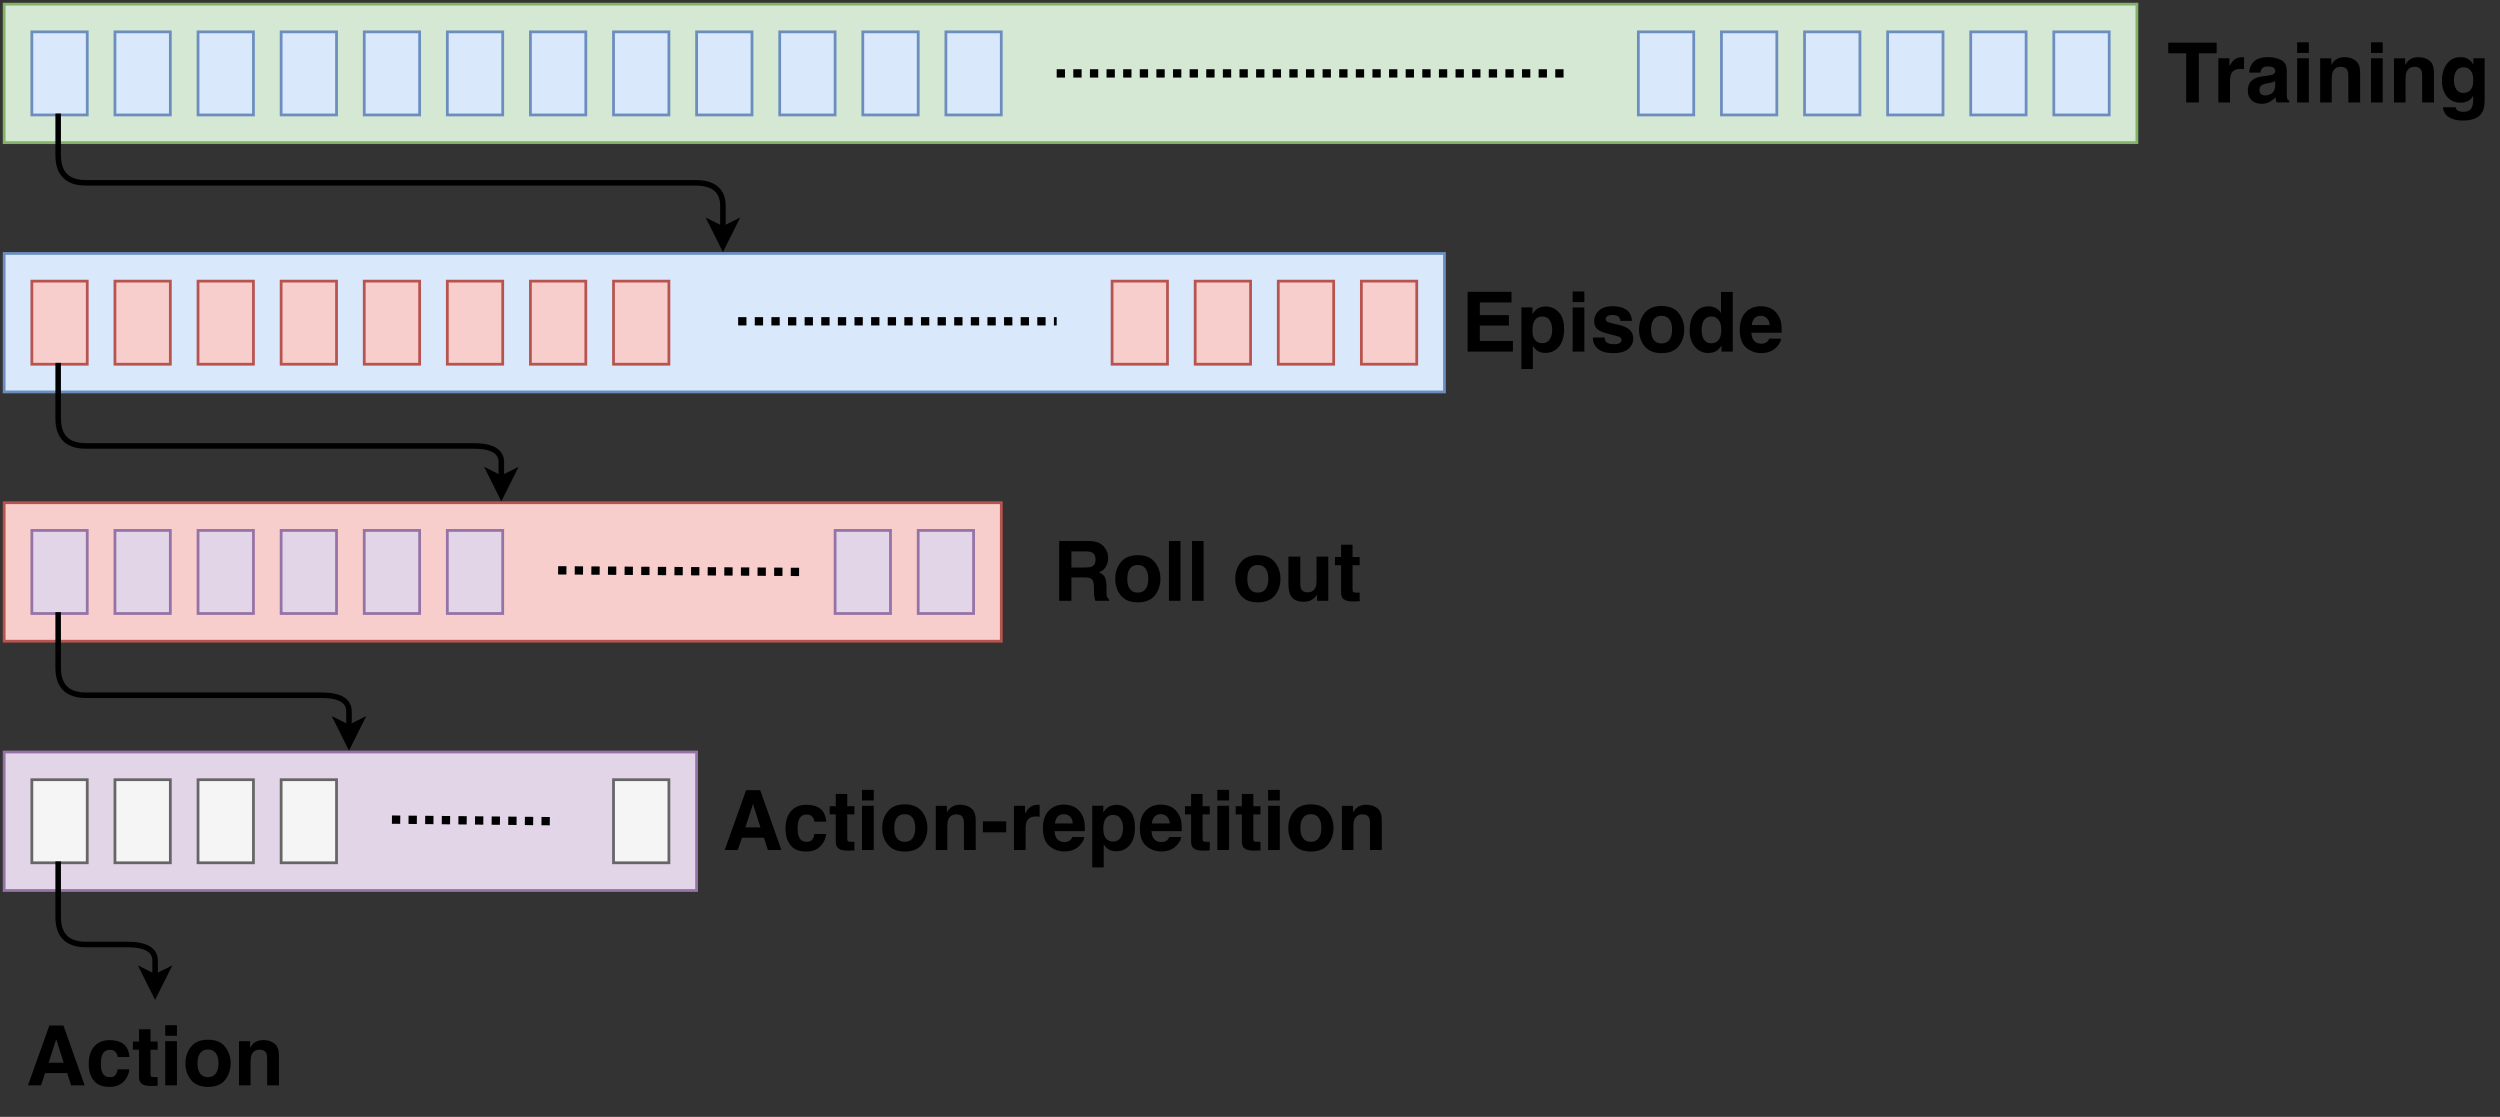 <?xml version="1.0" encoding="UTF-8" standalone="no"?>
<!DOCTYPE svg PUBLIC "-//W3C//DTD SVG 1.1//EN" "http://www.w3.org/Graphics/SVG/1.1/DTD/svg11.dtd">
<svg xmlns="http://www.w3.org/2000/svg" xmlns:xlink="http://www.w3.org/1999/xlink" version="1.1" width="648.96pt" height="289.92pt" viewBox="0 0 648.96 289.92">
<rect x="0" y="0" width="648.96" height="289.92" fill="#333333" stroke="none"/>
<g enable-background="new">
<clipPath id="cp0">
<path transform="matrix(.24,0,0,.24,0,0)" d="M 0 0 L 2704.167 0 L 2704.167 1203.848 L 0 1203.848 Z " fill-rule="evenodd"/>
</clipPath>
<g clip-path="url(#cp0)">
<path transform="matrix(.719,0,0,.719,.359,.359)" d="M 1 271 L 251 271 L 251 321 L 1 321 Z " fill="#e1d5e7"/>
<path transform="matrix(.719,0,0,.719,.359,.359)" stroke-width="1" stroke-linecap="butt" stroke-miterlimit="4" stroke-linejoin="miter" fill="none" stroke="#9673a6" d="M 1 271 L 251 271 L 251 321 L 1 321 Z "/>
<path transform="matrix(.719,0,0,.719,.359,.359)" d="M 11 281 L 31 281 L 31 311 L 11 311 Z " fill="#f5f5f5"/>
<path transform="matrix(.719,0,0,.719,.359,.359)" stroke-width="1" stroke-linecap="butt" stroke-miterlimit="4" stroke-linejoin="miter" fill="none" stroke="#666666" d="M 11 281 L 31 281 L 31 311 L 11 311 Z "/>
<path transform="matrix(.719,0,0,.719,.359,.359)" d="M 41 281 L 61 281 L 61 311 L 41 311 Z " fill="#f5f5f5"/>
<path transform="matrix(.719,0,0,.719,.359,.359)" stroke-width="1" stroke-linecap="butt" stroke-miterlimit="4" stroke-linejoin="miter" fill="none" stroke="#666666" d="M 41 281 L 61 281 L 61 311 L 41 311 Z "/>
<path transform="matrix(.719,0,0,.719,.359,.359)" d="M 71 281 L 91 281 L 91 311 L 71 311 Z " fill="#f5f5f5"/>
<path transform="matrix(.719,0,0,.719,.359,.359)" stroke-width="1" stroke-linecap="butt" stroke-miterlimit="4" stroke-linejoin="miter" fill="none" stroke="#666666" d="M 71 281 L 91 281 L 91 311 L 71 311 Z "/>
<path transform="matrix(.719,0,0,.719,.359,.359)" d="M 221 281 L 241 281 L 241 311 L 221 311 Z " fill="#f5f5f5"/>
<path transform="matrix(.719,0,0,.719,.359,.359)" stroke-width="1" stroke-linecap="butt" stroke-miterlimit="4" stroke-linejoin="miter" fill="none" stroke="#666666" d="M 221 281 L 241 281 L 241 311 L 221 311 Z "/>
<path transform="matrix(.719,0,0,.719,.359,.359)" d="M 101 281 L 121 281 L 121 311 L 101 311 Z " fill="#f5f5f5"/>
<path transform="matrix(.719,0,0,.719,.359,.359)" stroke-width="1" stroke-linecap="butt" stroke-miterlimit="4" stroke-linejoin="miter" fill="none" stroke="#666666" d="M 101 281 L 121 281 L 121 311 L 101 311 Z "/>
<path transform="matrix(.719,0,0,.719,.359,.359)" d="M 141.015 293.91 L 144.015 293.94 L 143.985 296.939 L 140.985 296.91 M 147.014 293.969 L 150.014 293.999 L 149.985 296.998 L 146.985 296.969 M 153.014 294.028 L 156.014 294.058 L 155.985 297.057 L 152.985 297.028 M 159.014 294.087 L 162.014 294.117 L 161.984 297.116 L 158.984 297.087 M 165.014 294.146 L 168.013 294.176 L 167.984 297.175 L 164.984 297.146 M 171.013 294.205 L 174.013 294.235 L 173.984 297.234 L 170.984 297.205 M 177.013 294.264 L 180.013 294.294 L 179.983 297.293 L 176.983 297.264 M 183.013 294.323 L 186.013 294.353 L 185.983 297.352 L 182.983 297.323 M 189.012 294.382 L 192.012 294.412 L 191.983 297.411 L 188.983 297.382 M 195.012 294.441 L 198.012 294.471 L 197.982 297.47 L 194.983 297.441 M 201.012 294.5 L 201.015 294.5 L 200.985 297.5 L 200.982 297.5 "/>
<path transform="matrix(.719,0,0,.719,.359,.359)" d="M 1 181 L 361 181 L 361 231 L 1 231 Z " fill="#f8cecc"/>
<path transform="matrix(.719,0,0,.719,.359,.359)" stroke-width="1" stroke-linecap="butt" stroke-miterlimit="4" stroke-linejoin="miter" fill="none" stroke="#b85450" d="M 1 181 L 361 181 L 361 231 L 1 231 Z "/>
<path transform="matrix(.719,0,0,.719,.359,.359)" d="M 11 191 L 31 191 L 31 221 L 11 221 Z " fill="#e1d5e7"/>
<path transform="matrix(.719,0,0,.719,.359,.359)" stroke-width="1" stroke-linecap="butt" stroke-miterlimit="4" stroke-linejoin="miter" fill="none" stroke="#9673a6" d="M 11 191 L 31 191 L 31 221 L 11 221 Z "/>
<path transform="matrix(.719,0,0,.719,.359,.359)" d="M 41 191 L 61 191 L 61 221 L 41 221 Z " fill="#e1d5e7"/>
<path transform="matrix(.719,0,0,.719,.359,.359)" stroke-width="1" stroke-linecap="butt" stroke-miterlimit="4" stroke-linejoin="miter" fill="none" stroke="#9673a6" d="M 41 191 L 61 191 L 61 221 L 41 221 Z "/>
<path transform="matrix(.719,0,0,.719,.359,.359)" d="M 71 191 L 91 191 L 91 221 L 71 221 Z " fill="#e1d5e7"/>
<path transform="matrix(.719,0,0,.719,.359,.359)" stroke-width="1" stroke-linecap="butt" stroke-miterlimit="4" stroke-linejoin="miter" fill="none" stroke="#9673a6" d="M 71 191 L 91 191 L 91 221 L 71 221 Z "/>
<path transform="matrix(.719,0,0,.719,.359,.359)" d="M 101 191 L 121 191 L 121 221 L 101 221 Z " fill="#e1d5e7"/>
<path transform="matrix(.719,0,0,.719,.359,.359)" stroke-width="1" stroke-linecap="butt" stroke-miterlimit="4" stroke-linejoin="miter" fill="none" stroke="#9673a6" d="M 101 191 L 121 191 L 121 221 L 101 221 Z "/>
<path transform="matrix(.719,0,0,.719,.359,.359)" d="M 131 191 L 151 191 L 151 221 L 131 221 Z " fill="#e1d5e7"/>
<path transform="matrix(.719,0,0,.719,.359,.359)" stroke-width="1" stroke-linecap="butt" stroke-miterlimit="4" stroke-linejoin="miter" fill="none" stroke="#9673a6" d="M 131 191 L 151 191 L 151 221 L 131 221 Z "/>
<path transform="matrix(.719,0,0,.719,.359,.359)" d="M 161 191 L 181 191 L 181 221 L 161 221 Z " fill="#e1d5e7"/>
<path transform="matrix(.719,0,0,.719,.359,.359)" stroke-width="1" stroke-linecap="butt" stroke-miterlimit="4" stroke-linejoin="miter" fill="none" stroke="#9673a6" d="M 161 191 L 181 191 L 181 221 L 161 221 Z "/>
<path transform="matrix(.719,0,0,.719,.359,.359)" d="M 331 191 L 351 191 L 351 221 L 331 221 Z " fill="#e1d5e7"/>
<path transform="matrix(.719,0,0,.719,.359,.359)" stroke-width="1" stroke-linecap="butt" stroke-miterlimit="4" stroke-linejoin="miter" fill="none" stroke="#9673a6" d="M 331 191 L 351 191 L 351 221 L 331 221 Z "/>
<path transform="matrix(.719,0,0,.719,.359,.359)" d="M 301 191 L 321 191 L 321 221 L 301 221 Z " fill="#e1d5e7"/>
<path transform="matrix(.719,0,0,.719,.359,.359)" stroke-width="1" stroke-linecap="butt" stroke-miterlimit="4" stroke-linejoin="miter" fill="none" stroke="#9673a6" d="M 301 191 L 321 191 L 321 221 L 301 221 Z "/>
<path transform="matrix(.719,0,0,.719,.359,.359)" d="M 201.01 203.91 L 204.01 203.93 L 203.99 206.93 L 200.99 206.91 M 207.01 203.949 L 210.01 203.969 L 209.99 206.969 L 206.99 206.949 M 213.01 203.989 L 216.01 204.008 L 215.99 207.008 L 212.99 206.989 M 219.009 204.028 L 222.009 204.048 L 221.99 207.048 L 218.99 207.028 M 225.009 204.067 L 228.009 204.087 L 227.99 207.087 L 224.99 207.067 M 231.009 204.107 L 234.009 204.126 L 233.989 207.126 L 230.99 207.107 M 237.009 204.146 L 240.009 204.166 L 239.989 207.166 L 236.989 207.146 M 243.009 204.185 L 246.009 204.205 L 245.989 207.205 L 242.989 207.185 M 249.009 204.225 L 252.009 204.244 L 251.989 207.244 L 248.989 207.225 M 255.009 204.264 L 258.009 204.284 L 257.989 207.284 L 254.989 207.264 M 261.009 204.303 L 264.008 204.323 L 263.989 207.323 L 260.989 207.303 M 267.008 204.343 L 270.008 204.362 L 269.989 207.362 L 266.989 207.343 M 273.008 204.382 L 276.008 204.402 L 275.989 207.402 L 272.989 207.382 M 279.008 204.421 L 282.008 204.441 L 281.988 207.441 L 278.988 207.421 M 285.008 204.461 L 288.008 204.48 L 287.988 207.48 L 284.988 207.461 M 291.008 204.5 L 291.01 204.5 L 290.99 207.5 L 290.988 207.5 "/>
<path transform="matrix(.719,0,0,.719,.359,.359)" d="M 1 91 L 521 91 L 521 141 L 1 141 Z " fill="#dae8fc"/>
<path transform="matrix(.719,0,0,.719,.359,.359)" stroke-width="1" stroke-linecap="butt" stroke-miterlimit="4" stroke-linejoin="miter" fill="none" stroke="#6c8ebf" d="M 1 91 L 521 91 L 521 141 L 1 141 Z "/>
<path transform="matrix(.719,0,0,.719,.359,.359)" d="M 11 101 L 31 101 L 31 131 L 11 131 Z " fill="#f8cecc"/>
<path transform="matrix(.719,0,0,.719,.359,.359)" stroke-width="1" stroke-linecap="butt" stroke-miterlimit="4" stroke-linejoin="miter" fill="none" stroke="#b85450" d="M 11 101 L 31 101 L 31 131 L 11 131 Z "/>
<path transform="matrix(.719,0,0,.719,.359,.359)" d="M 41 101 L 61 101 L 61 131 L 41 131 Z " fill="#f8cecc"/>
<path transform="matrix(.719,0,0,.719,.359,.359)" stroke-width="1" stroke-linecap="butt" stroke-miterlimit="4" stroke-linejoin="miter" fill="none" stroke="#b85450" d="M 41 101 L 61 101 L 61 131 L 41 131 Z "/>
<path transform="matrix(.719,0,0,.719,.359,.359)" d="M 71 101 L 91 101 L 91 131 L 71 131 Z " fill="#f8cecc"/>
<path transform="matrix(.719,0,0,.719,.359,.359)" stroke-width="1" stroke-linecap="butt" stroke-miterlimit="4" stroke-linejoin="miter" fill="none" stroke="#b85450" d="M 71 101 L 91 101 L 91 131 L 71 131 Z "/>
<path transform="matrix(.719,0,0,.719,.359,.359)" d="M 101 101 L 121 101 L 121 131 L 101 131 Z " fill="#f8cecc"/>
<path transform="matrix(.719,0,0,.719,.359,.359)" stroke-width="1" stroke-linecap="butt" stroke-miterlimit="4" stroke-linejoin="miter" fill="none" stroke="#b85450" d="M 101 101 L 121 101 L 121 131 L 101 131 Z "/>
<path transform="matrix(.719,0,0,.719,.359,.359)" d="M 131 101 L 151 101 L 151 131 L 131 131 Z " fill="#f8cecc"/>
<path transform="matrix(.719,0,0,.719,.359,.359)" stroke-width="1" stroke-linecap="butt" stroke-miterlimit="4" stroke-linejoin="miter" fill="none" stroke="#b85450" d="M 131 101 L 151 101 L 151 131 L 131 131 Z "/>
<path transform="matrix(.719,0,0,.719,.359,.359)" d="M 161 101 L 181 101 L 181 131 L 161 131 Z " fill="#f8cecc"/>
<path transform="matrix(.719,0,0,.719,.359,.359)" stroke-width="1" stroke-linecap="butt" stroke-miterlimit="4" stroke-linejoin="miter" fill="none" stroke="#b85450" d="M 161 101 L 181 101 L 181 131 L 161 131 Z "/>
<path transform="matrix(.719,0,0,.719,.359,.359)" d="M 431 101 L 451 101 L 451 131 L 431 131 Z " fill="#f8cecc"/>
<path transform="matrix(.719,0,0,.719,.359,.359)" stroke-width="1" stroke-linecap="butt" stroke-miterlimit="4" stroke-linejoin="miter" fill="none" stroke="#b85450" d="M 431 101 L 451 101 L 451 131 L 431 131 Z "/>
<path transform="matrix(.719,0,0,.719,.359,.359)" d="M 461 101 L 481 101 L 481 131 L 461 131 Z " fill="#f8cecc"/>
<path transform="matrix(.719,0,0,.719,.359,.359)" stroke-width="1" stroke-linecap="butt" stroke-miterlimit="4" stroke-linejoin="miter" fill="none" stroke="#b85450" d="M 461 101 L 481 101 L 481 131 L 461 131 Z "/>
<path transform="matrix(.719,0,0,.719,.359,.359)" d="M 491 101 L 511 101 L 511 131 L 491 131 Z " fill="#f8cecc"/>
<path transform="matrix(.719,0,0,.719,.359,.359)" stroke-width="1" stroke-linecap="butt" stroke-miterlimit="4" stroke-linejoin="miter" fill="none" stroke="#b85450" d="M 491 101 L 511 101 L 511 131 L 491 131 Z "/>
<path transform="matrix(.719,0,0,.719,.359,.359)" d="M 191 101 L 211 101 L 211 131 L 191 131 Z " fill="#f8cecc"/>
<path transform="matrix(.719,0,0,.719,.359,.359)" stroke-width="1" stroke-linecap="butt" stroke-miterlimit="4" stroke-linejoin="miter" fill="none" stroke="#b85450" d="M 191 101 L 211 101 L 211 131 L 191 131 Z "/>
<path transform="matrix(.719,0,0,.719,.359,.359)" d="M 221 101 L 241 101 L 241 131 L 221 131 Z " fill="#f8cecc"/>
<path transform="matrix(.719,0,0,.719,.359,.359)" stroke-width="1" stroke-linecap="butt" stroke-miterlimit="4" stroke-linejoin="miter" fill="none" stroke="#b85450" d="M 221 101 L 241 101 L 241 131 L 221 131 Z "/>
<path transform="matrix(.719,0,0,.719,.359,.359)" d="M 401 101 L 421 101 L 421 131 L 401 131 Z " fill="#f8cecc"/>
<path transform="matrix(.719,0,0,.719,.359,.359)" stroke-width="1" stroke-linecap="butt" stroke-miterlimit="4" stroke-linejoin="miter" fill="none" stroke="#b85450" d="M 401 101 L 421 101 L 421 131 L 401 131 Z "/>
<path transform="matrix(.719,0,0,.719,.359,.359)" d="M 266 114 L 269 114 L 269 117 L 266 117 M 272 114 L 275 114 L 275 117 L 272 117 M 278 114 L 281 114 L 281 117 L 278 117 M 284 114 L 287 114 L 287 117 L 284 117 M 290 114 L 293 114 L 293 117 L 290 117 M 296 114 L 299 114 L 299 117 L 296 117 M 302 114 L 305 114 L 305 117 L 302 117 M 308 114 L 311 114 L 311 117 L 308 117 M 314 114 L 317 114 L 317 117 L 314 117 M 320 114 L 323 114 L 323 117 L 320 117 M 326 114 L 329 114 L 329 117 L 326 117 M 332 114 L 335 114 L 335 117 L 332 117 M 338 114 L 341 114 L 341 117 L 338 117 M 344 114 L 347 114 L 347 117 L 344 117 M 350 114 L 353 114 L 353 117 L 350 117 M 356 114 L 359 114 L 359 117 L 356 117 M 362 114 L 365 114 L 365 117 L 362 117 M 368 114 L 371 114 L 371 117 L 368 117 M 374 114 L 377 114 L 377 117 L 374 117 M 380 114 L 381 114 L 381 117 L 380 117 "/>
<path transform="matrix(.719,0,0,.719,.359,.359)" d="M 1 1 L 771 1 L 771 51 L 1 51 Z " fill="#d5e8d4"/>
<path transform="matrix(.719,0,0,.719,.359,.359)" stroke-width="1" stroke-linecap="butt" stroke-miterlimit="4" stroke-linejoin="miter" fill="none" stroke="#82b366" d="M 1 1 L 771 1 L 771 51 L 1 51 Z "/>
<path transform="matrix(.719,0,0,.719,.359,.359)" d="M 11 11 L 31 11 L 31 41 L 11 41 Z " fill="#dae8fc"/>
<path transform="matrix(.719,0,0,.719,.359,.359)" stroke-width="1" stroke-linecap="butt" stroke-miterlimit="4" stroke-linejoin="miter" fill="none" stroke="#6c8ebf" d="M 11 11 L 31 11 L 31 41 L 11 41 Z "/>
<path transform="matrix(.719,0,0,.719,.359,.359)" d="M 41 11 L 61 11 L 61 41 L 41 41 Z " fill="#dae8fc"/>
<path transform="matrix(.719,0,0,.719,.359,.359)" stroke-width="1" stroke-linecap="butt" stroke-miterlimit="4" stroke-linejoin="miter" fill="none" stroke="#6c8ebf" d="M 41 11 L 61 11 L 61 41 L 41 41 Z "/>
<path transform="matrix(.719,0,0,.719,.359,.359)" d="M 71 11 L 91 11 L 91 41 L 71 41 Z " fill="#dae8fc"/>
<path transform="matrix(.719,0,0,.719,.359,.359)" stroke-width="1" stroke-linecap="butt" stroke-miterlimit="4" stroke-linejoin="miter" fill="none" stroke="#6c8ebf" d="M 71 11 L 91 11 L 91 41 L 71 41 Z "/>
<path transform="matrix(.719,0,0,.719,.359,.359)" d="M 101 11 L 121 11 L 121 41 L 101 41 Z " fill="#dae8fc"/>
<path transform="matrix(.719,0,0,.719,.359,.359)" stroke-width="1" stroke-linecap="butt" stroke-miterlimit="4" stroke-linejoin="miter" fill="none" stroke="#6c8ebf" d="M 101 11 L 121 11 L 121 41 L 101 41 Z "/>
<path transform="matrix(.719,0,0,.719,.359,.359)" d="M 131 11 L 151 11 L 151 41 L 131 41 Z " fill="#dae8fc"/>
<path transform="matrix(.719,0,0,.719,.359,.359)" stroke-width="1" stroke-linecap="butt" stroke-miterlimit="4" stroke-linejoin="miter" fill="none" stroke="#6c8ebf" d="M 131 11 L 151 11 L 151 41 L 131 41 Z "/>
<path transform="matrix(.719,0,0,.719,.359,.359)" d="M 161 11 L 181 11 L 181 41 L 161 41 Z " fill="#dae8fc"/>
<path transform="matrix(.719,0,0,.719,.359,.359)" stroke-width="1" stroke-linecap="butt" stroke-miterlimit="4" stroke-linejoin="miter" fill="none" stroke="#6c8ebf" d="M 161 11 L 181 11 L 181 41 L 161 41 Z "/>
<path transform="matrix(.719,0,0,.719,.359,.359)" d="M 191 11 L 211 11 L 211 41 L 191 41 Z " fill="#dae8fc"/>
<path transform="matrix(.719,0,0,.719,.359,.359)" stroke-width="1" stroke-linecap="butt" stroke-miterlimit="4" stroke-linejoin="miter" fill="none" stroke="#6c8ebf" d="M 191 11 L 211 11 L 211 41 L 191 41 Z "/>
<path transform="matrix(.719,0,0,.719,.359,.359)" d="M 221 11 L 241 11 L 241 41 L 221 41 Z " fill="#dae8fc"/>
<path transform="matrix(.719,0,0,.719,.359,.359)" stroke-width="1" stroke-linecap="butt" stroke-miterlimit="4" stroke-linejoin="miter" fill="none" stroke="#6c8ebf" d="M 221 11 L 241 11 L 241 41 L 221 41 Z "/>
<path transform="matrix(.719,0,0,.719,.359,.359)" d="M 251 11 L 271 11 L 271 41 L 251 41 Z " fill="#dae8fc"/>
<path transform="matrix(.719,0,0,.719,.359,.359)" stroke-width="1" stroke-linecap="butt" stroke-miterlimit="4" stroke-linejoin="miter" fill="none" stroke="#6c8ebf" d="M 251 11 L 271 11 L 271 41 L 251 41 Z "/>
<path transform="matrix(.719,0,0,.719,.359,.359)" d="M 281 11 L 301 11 L 301 41 L 281 41 Z " fill="#dae8fc"/>
<path transform="matrix(.719,0,0,.719,.359,.359)" stroke-width="1" stroke-linecap="butt" stroke-miterlimit="4" stroke-linejoin="miter" fill="none" stroke="#6c8ebf" d="M 281 11 L 301 11 L 301 41 L 281 41 Z "/>
<path transform="matrix(.719,0,0,.719,.359,.359)" d="M 311 11 L 331 11 L 331 41 L 311 41 Z " fill="#dae8fc"/>
<path transform="matrix(.719,0,0,.719,.359,.359)" stroke-width="1" stroke-linecap="butt" stroke-miterlimit="4" stroke-linejoin="miter" fill="none" stroke="#6c8ebf" d="M 311 11 L 331 11 L 331 41 L 311 41 Z "/>
<path transform="matrix(.719,0,0,.719,.359,.359)" d="M 341 11 L 361 11 L 361 41 L 341 41 Z " fill="#dae8fc"/>
<path transform="matrix(.719,0,0,.719,.359,.359)" stroke-width="1" stroke-linecap="butt" stroke-miterlimit="4" stroke-linejoin="miter" fill="none" stroke="#6c8ebf" d="M 341 11 L 361 11 L 361 41 L 341 41 Z "/>
<path transform="matrix(.719,0,0,.719,.359,.359)" d="M 591 11 L 611 11 L 611 41 L 591 41 Z " fill="#dae8fc"/>
<path transform="matrix(.719,0,0,.719,.359,.359)" stroke-width="1" stroke-linecap="butt" stroke-miterlimit="4" stroke-linejoin="miter" fill="none" stroke="#6c8ebf" d="M 591 11 L 611 11 L 611 41 L 591 41 Z "/>
<path transform="matrix(.719,0,0,.719,.359,.359)" d="M 621 11 L 641 11 L 641 41 L 621 41 Z " fill="#dae8fc"/>
<path transform="matrix(.719,0,0,.719,.359,.359)" stroke-width="1" stroke-linecap="butt" stroke-miterlimit="4" stroke-linejoin="miter" fill="none" stroke="#6c8ebf" d="M 621 11 L 641 11 L 641 41 L 621 41 Z "/>
<path transform="matrix(.719,0,0,.719,.359,.359)" d="M 651 11 L 671 11 L 671 41 L 651 41 Z " fill="#dae8fc"/>
<path transform="matrix(.719,0,0,.719,.359,.359)" stroke-width="1" stroke-linecap="butt" stroke-miterlimit="4" stroke-linejoin="miter" fill="none" stroke="#6c8ebf" d="M 651 11 L 671 11 L 671 41 L 651 41 Z "/>
<path transform="matrix(.719,0,0,.719,.359,.359)" d="M 681 11 L 701 11 L 701 41 L 681 41 Z " fill="#dae8fc"/>
<path transform="matrix(.719,0,0,.719,.359,.359)" stroke-width="1" stroke-linecap="butt" stroke-miterlimit="4" stroke-linejoin="miter" fill="none" stroke="#6c8ebf" d="M 681 11 L 701 11 L 701 41 L 681 41 Z "/>
<path transform="matrix(.719,0,0,.719,.359,.359)" d="M 711 11 L 731 11 L 731 41 L 711 41 Z " fill="#dae8fc"/>
<path transform="matrix(.719,0,0,.719,.359,.359)" stroke-width="1" stroke-linecap="butt" stroke-miterlimit="4" stroke-linejoin="miter" fill="none" stroke="#6c8ebf" d="M 711 11 L 731 11 L 731 41 L 711 41 Z "/>
<path transform="matrix(.719,0,0,.719,.359,.359)" d="M 741 11 L 761 11 L 761 41 L 741 41 Z " fill="#dae8fc"/>
<path transform="matrix(.719,0,0,.719,.359,.359)" stroke-width="1" stroke-linecap="butt" stroke-miterlimit="4" stroke-linejoin="miter" fill="none" stroke="#6c8ebf" d="M 741 11 L 761 11 L 761 41 L 741 41 Z "/>
<path transform="matrix(.719,0,0,.719,.359,.359)" d="M 381 24.5 L 384 24.5 L 384 27.5 L 381 27.5 M 387 24.5 L 390 24.5 L 390 27.5 L 387 27.5 M 393 24.5 L 396 24.5 L 396 27.5 L 393 27.5 M 399 24.5 L 402 24.5 L 402 27.5 L 399 27.5 M 405 24.5 L 408 24.5 L 408 27.5 L 405 27.5 M 411 24.5 L 414 24.5 L 414 27.5 L 411 27.5 M 417 24.5 L 420 24.5 L 420 27.5 L 417 27.5 M 423 24.5 L 426 24.5 L 426 27.5 L 423 27.5 M 429 24.5 L 432 24.5 L 432 27.5 L 429 27.5 M 435 24.5 L 438 24.5 L 438 27.5 L 435 27.5 M 441 24.5 L 444 24.5 L 444 27.5 L 441 27.5 M 447 24.5 L 450 24.5 L 450 27.5 L 447 27.5 M 453 24.5 L 456 24.5 L 456 27.5 L 453 27.5 M 459 24.5 L 462 24.5 L 462 27.5 L 459 27.5 M 465 24.5 L 468 24.5 L 468 27.5 L 465 27.5 M 471 24.5 L 474 24.5 L 474 27.5 L 471 27.5 M 477 24.5 L 480 24.5 L 480 27.5 L 477 27.5 M 483 24.5 L 486 24.5 L 486 27.5 L 483 27.5 M 489 24.5 L 492 24.5 L 492 27.5 L 489 27.5 M 495 24.5 L 498 24.5 L 498 27.5 L 495 27.5 M 501 24.5 L 504 24.5 L 504 27.5 L 501 27.5 M 507 24.5 L 510 24.5 L 510 27.5 L 507 27.5 M 513 24.5 L 516 24.5 L 516 27.5 L 513 27.5 M 519 24.5 L 522 24.5 L 522 27.5 L 519 27.5 M 525 24.5 L 528 24.5 L 528 27.5 L 525 27.5 M 531 24.5 L 534 24.5 L 534 27.5 L 531 27.5 M 537 24.5 L 540 24.5 L 540 27.5 L 537 27.5 M 543 24.5 L 546 24.5 L 546 27.5 L 543 27.5 M 549 24.5 L 552 24.5 L 552 27.5 L 549 27.5 M 555 24.5 L 558 24.5 L 558 27.5 L 555 27.5 M 561 24.5 L 564 24.5 L 564 27.5 L 561 27.5 "/>
<path transform="matrix(.719,0,0,.719,0,0)" stroke-width="2" stroke-linecap="butt" stroke-miterlimit="10" stroke-linejoin="miter" fill="none" stroke="#000000" d="M 21 41 L 21 56 C 21 62.667 24.333 66 31 66 L 251 66 C 257.667 66 261 68.793 261 74.38 L 261 82.76 "/>
<path transform="matrix(.719,0,0,.719,0,0)" d="M 261 88.76 L 257 80.76 L 261 82.76 L 265 80.76 L 261 88.76 Z "/>
<path transform="matrix(.719,0,0,.719,0,0)" stroke-width="2" stroke-linecap="butt" stroke-miterlimit="10" stroke-linejoin="miter" fill="none" stroke="#000000" d="M 261 88.76 L 257 80.76 L 261 82.76 L 265 80.76 L 261 88.76 Z "/>
<path transform="matrix(.719,0,0,.719,0,0)" stroke-width="2" stroke-linecap="butt" stroke-miterlimit="10" stroke-linejoin="miter" fill="none" stroke="#000000" d="M 21 131 L 21 151 C 21 157.667 24.333 161 31 161 L 171 161 C 177.667 161 181 162.96 181 166.88 L 181 172.76 "/>
<path transform="matrix(.719,0,0,.719,0,0)" d="M 181 178.76 L 177 170.76 L 181 172.76 L 185 170.76 L 181 178.76 Z "/>
<path transform="matrix(.719,0,0,.719,0,0)" stroke-width="2" stroke-linecap="butt" stroke-miterlimit="10" stroke-linejoin="miter" fill="none" stroke="#000000" d="M 181 178.76 L 177 170.76 L 181 172.76 L 185 170.76 L 181 178.76 Z "/>
<path transform="matrix(.719,0,0,.719,0,0)" stroke-width="2" stroke-linecap="butt" stroke-miterlimit="10" stroke-linejoin="miter" fill="none" stroke="#000000" d="M 21 221 L 21 241 C 21 247.667 24.333 251 31 251 L 116 251 C 122.667 251 126 252.96 126 256.88 L 126 262.76 "/>
<path transform="matrix(.719,0,0,.719,0,0)" d="M 126 268.76 L 122 260.76 L 126 262.76 L 130 260.76 L 126 268.76 Z "/>
<path transform="matrix(.719,0,0,.719,0,0)" stroke-width="2" stroke-linecap="butt" stroke-miterlimit="10" stroke-linejoin="miter" fill="none" stroke="#000000" d="M 126 268.76 L 122 260.76 L 126 262.76 L 130 260.76 L 126 268.76 Z "/>
<path transform="matrix(.719,0,0,.719,0,0)" stroke-width="2" stroke-linecap="butt" stroke-miterlimit="10" stroke-linejoin="miter" fill="none" stroke="#000000" d="M 21 311 L 21 331 C 21 337.667 24.333 341 31 341 L 46 341 C 52.667 341 56 342.96 56 346.88 L 56 352.76 "/>
<path transform="matrix(.719,0,0,.719,0,0)" d="M 56 358.76 L 52 350.76 L 56 352.76 L 60 350.76 L 56 358.76 Z "/>
<path transform="matrix(.719,0,0,.719,0,0)" stroke-width="2" stroke-linecap="butt" stroke-miterlimit="10" stroke-linejoin="miter" fill="none" stroke="#000000" d="M 56 358.76 L 52 350.76 L 56 352.76 L 60 350.76 L 56 358.76 Z "/>
<symbol id="font_1_37">
<path d="M .583 .72 L .583 .592 L .368 .592 L .368 0 L .216 0 L .216 .592 L 0 .592 L 0 .72 L .583 .72 Z "/>
</symbol>
<symbol id="font_1_55">
<path d="M .291 .545 C .293 .545 .295 .545 .297 .544 C .299 .544 .303 .544 .309 .544 L .309 .401 C .3 .402 .292 .403 .286 .403 C .279 .404 .273 .404 .269 .404 C .213 .404 .175 .386 .156 .349 C .146 .329 .14 .297 .14 .254 L .14 0 L 0 0 L 0 .532 L .133 .532 L .133 .439 C .154 .475 .173 .499 .189 .512 C .215 .534 .249 .545 .291 .545 Z "/>
</symbol>
<symbol id="font_1_44">
<path d="M .33 .275 C .321 .27 .312 .265 .303 .262 C .294 .258 .282 .255 .266 .252 L .235 .247 C .206 .241 .185 .235 .172 .228 C .15 .215 .14 .195 .14 .168 C .14 .145 .146 .127 .159 .117 C .173 .106 .189 .101 .208 .101 C .237 .101 .265 .11 .29 .127 C .315 .145 .329 .177 .33 .224 L .33 .275 M .245 .34 C .271 .344 .289 .348 .3 .353 C .32 .361 .33 .374 .33 .392 C .33 .414 .322 .429 .307 .437 C .292 .445 .27 .45 .241 .45 C .208 .45 .185 .442 .171 .425 C .161 .413 .155 .397 .151 .376 L .017 .376 C .02 .423 .033 .461 .056 .491 C .093 .538 .156 .562 .246 .562 C .304 .562 .356 .55 .401 .527 C .446 .504 .469 .46 .469 .396 L .469 .152 C .469 .135 .469 .114 .47 .09 C .471 .072 .473 .06 .478 .053 C .483 .047 .489 .041 .499 .037 L .499 .017 L .347 .017 C .343 .027 .34 .037 .338 .047 C .337 .056 .335 .067 .334 .079 C .315 .058 .293 .041 .268 .026 C .238 .009 .204 0 .167 0 C .118 0 .078 .014 .047 .041 C .016 .069 0 .108 0 .158 C 0 .224 .025 .271 .076 .3 C .103 .316 .144 .328 .198 .334 L .245 .34 M .252 .563 L .252 .563 Z "/>
</symbol>
<symbol id="font_1_4c">
<path d="M .141 .596 L 0 .596 L 0 .724 L .141 .724 L .141 .596 M 0 .532 L .141 .532 L .141 0 L 0 0 L 0 .532 Z "/>
</symbol>
<symbol id="font_1_51">
<path d="M .294 .545 C .349 .545 .394 .53 .429 .501 C .464 .473 .481 .425 .481 .358 L .481 0 L .339 0 L .339 .324 C .339 .352 .335 .373 .328 .388 C .314 .416 .288 .429 .25 .429 C .202 .429 .17 .409 .152 .369 C .143 .348 .139 .321 .139 .288 L .139 0 L 0 0 L 0 .531 L .134 .531 L .134 .454 C .152 .481 .169 .501 .185 .513 C .214 .534 .25 .545 .294 .545 M .243 .546 L .243 .546 Z "/>
</symbol>
<symbol id="font_1_4a">
<path d="M .261 .332 C .294 .332 .321 .344 .344 .369 C .366 .393 .377 .433 .377 .486 C .377 .537 .367 .575 .345 .602 C .324 .628 .296 .641 .26 .641 C .211 .641 .177 .618 .159 .572 C .149 .548 .144 .518 .144 .482 C .144 .451 .149 .424 .16 .399 C .179 .354 .212 .332 .261 .332 M .227 .763 C .253 .763 .277 .759 .296 .75 C .33 .736 .358 .711 .378 .673 L .378 .75 L .514 .75 L .514 .245 C .514 .176 .502 .125 .479 .09 C .439 .03 .363 0 .25 0 C .182 0 .127 .013 .084 .04 C .041 .067 .017 .107 .013 .16 L .164 .16 C .168 .143 .174 .132 .183 .125 C .198 .112 .223 .105 .259 .105 C .309 .105 .342 .122 .359 .156 C .37 .177 .376 .213 .376 .264 L .376 .298 C .363 .276 .348 .258 .333 .247 C .305 .226 .269 .215 .225 .215 C .157 .215 .102 .239 .061 .287 C .02 .335 0 .4 0 .482 C 0 .562 .02 .628 .059 .682 C .098 .736 .154 .763 .227 .763 M .271 .764 L .271 .764 Z "/>
</symbol>
<use xlink:href="#font_1_37" transform="matrix(21.561,0,0,-21.561,562.843,26.592)"/>
<use xlink:href="#font_1_55" transform="matrix(21.561,0,0,-21.561,575.856,26.592)"/>
<use xlink:href="#font_1_44" transform="matrix(21.561,0,0,-21.561,583.496,26.95)"/>
<use xlink:href="#font_1_4c" transform="matrix(21.561,0,0,-21.561,596.305,26.592)"/>
<use xlink:href="#font_1_51" transform="matrix(21.561,0,0,-21.561,602.278,26.592)"/>
<use xlink:href="#font_1_4c" transform="matrix(21.561,0,0,-21.561,615.473,26.592)"/>
<use xlink:href="#font_1_51" transform="matrix(21.561,0,0,-21.561,621.446,26.592)"/>
<use xlink:href="#font_1_4a" transform="matrix(21.561,0,0,-21.561,633.894,31.288)"/>
<symbol id="font_1_28">
<path d="M .528 .592 L .147 .592 L .147 .439 L .497 .439 L .497 .314 L .147 .314 L .147 .129 L .545 .129 L .545 0 L 0 0 L 0 .72 L .528 .72 L .528 .592 Z "/>
</symbol>
<symbol id="font_1_53">
<path d="M .371 .476 C .371 .517 .361 .553 .342 .584 C .324 .616 .293 .632 .251 .632 C .201 .632 .166 .608 .147 .56 C .138 .535 .133 .502 .133 .463 C .133 .402 .149 .358 .182 .333 C .202 .318 .225 .311 .251 .311 C .29 .311 .32 .326 .34 .356 C .36 .386 .371 .426 .371 .476 M .292 .753 C .354 .753 .406 .73 .449 .685 C .493 .639 .514 .571 .514 .482 C .514 .389 .493 .317 .451 .268 C .409 .219 .354 .194 .288 .194 C .246 .194 .211 .205 .183 .226 C .167 .238 .152 .255 .138 .277 L .138 0 L 0 0 L 0 .742 L .133 .742 L .133 .663 C .148 .686 .164 .704 .181 .718 C .212 .742 .249 .753 .292 .753 Z "/>
</symbol>
<symbol id="font_1_56">
<path d="M .141 .188 C .144 .163 .15 .146 .16 .135 C .177 .117 .209 .107 .256 .107 C .283 .107 .305 .111 .321 .12 C .337 .128 .345 .14 .345 .156 C .345 .172 .339 .184 .326 .192 C .313 .2 .264 .214 .181 .234 C .12 .249 .078 .268 .053 .29 C .028 .312 .016 .344 .016 .386 C .016 .435 .035 .477 .074 .512 C .112 .548 .167 .565 .237 .565 C .303 .565 .357 .552 .399 .525 C .441 .499 .465 .453 .471 .388 L .332 .388 C .33 .406 .325 .42 .317 .431 C .302 .45 .276 .459 .239 .459 C .208 .459 .187 .454 .174 .445 C .161 .435 .155 .424 .155 .412 C .155 .396 .162 .384 .175 .377 C .189 .369 .237 .357 .32 .338 C .376 .325 .417 .306 .445 .279 C .472 .253 .486 .219 .486 .179 C .486 .126 .466 .083 .427 .05 C .388 .017 .327 0 .245 0 C .161 0 .1 .018 .06 .053 C .02 .088 0 .133 0 .188 L .141 .188 M .248 .564 L .248 .564 Z "/>
</symbol>
<symbol id="font_1_52">
<path d="M .271 .117 C .312 .117 .343 .131 .365 .16 C .387 .189 .398 .23 .398 .284 C .398 .337 .387 .378 .365 .407 C .343 .436 .312 .45 .271 .45 C .231 .45 .199 .436 .177 .407 C .155 .378 .145 .337 .145 .284 C .145 .23 .155 .189 .177 .16 C .199 .131 .231 .117 .271 .117 M .544 .284 C .544 .206 .521 .139 .477 .083 C .432 .028 .363 0 .272 0 C .181 0 .112 .028 .067 .083 C .022 .139 0 .206 0 .284 C 0 .361 .022 .427 .067 .483 C .112 .54 .181 .568 .272 .568 C .363 .568 .432 .54 .477 .483 C .521 .427 .544 .361 .544 .284 M .272 .565 L .272 .565 Z "/>
</symbol>
<symbol id="font_1_47">
<path d="M .23 .562 C .263 .562 .291 .554 .316 .54 C .341 .526 .362 .507 .377 .481 L .377 .735 L .519 .735 L .519 .017 L .383 .017 L .383 .09 C .363 .059 .341 .036 .315 .021 C .29 .007 .258 0 .221 0 C .159 0 .106 .025 .063 .075 C .021 .126 0 .19 0 .269 C 0 .36 .021 .431 .062 .483 C .104 .535 .16 .562 .23 .562 M .261 .117 C .3 .117 .33 .132 .351 .161 C .371 .19 .381 .228 .381 .275 C .381 .34 .365 .387 .332 .415 C .312 .431 .288 .44 .262 .44 C .221 .44 .191 .424 .172 .394 C .153 .363 .144 .325 .144 .279 C .144 .23 .153 .191 .172 .161 C .192 .132 .221 .117 .261 .117 Z "/>
</symbol>
<symbol id="font_1_48">
<path d="M .252 .449 C .22 .449 .195 .439 .177 .419 C .159 .399 .148 .371 .144 .337 L .36 .337 C .358 .374 .346 .402 .326 .42 C .306 .44 .282 .449 .252 .449 M .252 .564 C .296 .564 .336 .556 .372 .539 C .407 .522 .436 .496 .459 .46 C .48 .429 .494 .392 .5 .351 C .504 .326 .505 .291 .504 .245 L .14 .245 C .142 .192 .159 .154 .19 .133 C .21 .119 .233 .113 .26 .113 C .288 .113 .312 .121 .33 .137 C .339 .146 .348 .158 .355 .174 L .498 .174 C .494 .142 .478 .11 .448 .078 C .403 .026 .339 0 .257 0 C .189 0 .129 .022 .078 .065 C .026 .109 0 .18 0 .278 C 0 .37 .023 .441 .07 .49 C .117 .539 .177 .564 .252 .564 M .262 .564 L .262 .564 Z "/>
</symbol>
<use xlink:href="#font_1_28" transform="matrix(21.561,0,0,-21.561,380.972,91.277)"/>
<use xlink:href="#font_1_53" transform="matrix(21.561,0,0,-21.561,394.932,95.793)"/>
<use xlink:href="#font_1_4c" transform="matrix(21.561,0,0,-21.561,408.233,91.277)"/>
<use xlink:href="#font_1_56" transform="matrix(21.561,0,0,-21.561,413.479,91.666)"/>
<use xlink:href="#font_1_52" transform="matrix(21.561,0,0,-21.561,425.467,91.677)"/>
<use xlink:href="#font_1_47" transform="matrix(21.561,0,0,-21.561,438.61,91.635)"/>
<use xlink:href="#font_1_48" transform="matrix(21.561,0,0,-21.561,451.615,91.656)"/>
<symbol id="font_1_35">
<path d="M .147 .595 L .147 .401 L .317 .401 C .351 .401 .377 .405 .394 .413 C .424 .427 .438 .454 .438 .494 C .438 .538 .424 .567 .395 .582 C .379 .59 .354 .595 .322 .595 L .147 .595 M .353 .72 C .403 .719 .442 .713 .469 .701 C .497 .69 .52 .673 .539 .651 C .554 .633 .567 .612 .576 .59 C .585 .568 .589 .543 .589 .515 C .589 .48 .581 .447 .563 .414 C .546 .381 .518 .357 .478 .344 C .511 .33 .535 .311 .548 .287 C .562 .262 .569 .225 .569 .174 L .569 .126 C .569 .093 .571 .071 .573 .059 C .577 .041 .586 .027 .601 .018 L .601 0 L .435 0 C .431 .016 .427 .029 .425 .039 C .421 .059 .419 .079 .419 .101 L .418 .167 C .417 .213 .409 .244 .393 .259 C .377 .275 .347 .282 .302 .282 L .147 .282 L .147 0 L 0 0 L 0 .72 L .353 .72 Z "/>
</symbol>
<symbol id="font_1_4f">
<path d="M .139 0 L 0 0 L 0 .72 L .139 .72 L .139 0 Z "/>
</symbol>
<symbol id="font_1_3">
<path d="M 0 0 Z "/>
</symbol>
<symbol id="font_1_58">
<path d="M .143 .544 L .143 .223 C .143 .193 .146 .17 .153 .155 C .166 .128 .191 .114 .228 .114 C .276 .114 .308 .133 .326 .172 C .335 .193 .339 .22 .339 .254 L .339 .544 L .48 .544 L .48 .012 L .345 .012 L .345 .087 C .344 .085 .341 .08 .335 .072 C .33 .064 .324 .057 .317 .051 C .295 .031 .274 .018 .253 .011 C .233 .004 .209 0 .182 0 C .103 0 .05 .028 .023 .085 C .008 .116 0 .162 0 .223 L 0 .544 L .143 .544 M .24 .558 L .24 .558 Z "/>
</symbol>
<symbol id="font_1_57">
<path d="M 0 .438 L 0 .537 L .074 .537 L .074 .685 L .212 .685 L .212 .537 L .298 .537 L .298 .438 L .212 .438 L .212 .157 C .212 .135 .215 .121 .22 .116 C .226 .11 .243 .108 .271 .108 C .275 .108 .28 .108 .284 .108 C .289 .108 .294 .108 .298 .109 L .298 .005 L .232 .002 C .167 -0 .122 .011 .098 .036 C .082 .052 .074 .077 .074 .11 L .074 .438 L 0 .438 Z "/>
</symbol>
<use xlink:href="#font_1_35" transform="matrix(21.561,0,0,-21.561,274.951,155.961)"/>
<use xlink:href="#font_1_52" transform="matrix(21.561,0,0,-21.561,289.498,156.361)"/>
<use xlink:href="#font_1_4f" transform="matrix(21.561,0,0,-21.561,303.44,155.961)"/>
<use xlink:href="#font_1_4f" transform="matrix(21.561,0,0,-21.561,309.434,155.961)"/>
<use xlink:href="#font_1_3" transform="matrix(21.561,0,0,-21.561,313.965,155.961)"/>
<use xlink:href="#font_1_52" transform="matrix(21.561,0,0,-21.561,320.654,156.361)"/>
<use xlink:href="#font_1_58" transform="matrix(21.561,0,0,-21.561,334.449,156.214)"/>
<use xlink:href="#font_1_57" transform="matrix(21.561,0,0,-21.561,346.528,156.168)"/>
<symbol id="font_1_24">
<path d="M .248 .272 L .43 .272 L .34 .555 L .248 .272 M .257 .72 L .427 .72 L .682 0 L .519 0 L .472 .148 L .207 .148 L .157 0 L 0 0 L .257 .72 M .341 .72 L .341 .72 Z "/>
</symbol>
<symbol id="font_1_46">
<path d="M .348 .36 C .346 .38 .339 .398 .328 .414 C .312 .435 .288 .446 .255 .446 C .208 .446 .176 .423 .159 .376 C .15 .351 .146 .318 .146 .277 C .146 .238 .15 .207 .159 .183 C .176 .139 .207 .117 .253 .117 C .285 .117 .309 .125 .322 .143 C .336 .161 .344 .183 .347 .211 L .489 .211 C .486 .169 .471 .129 .443 .091 C .4 .03 .335 0 .25 0 C .164 0 .101 .025 .061 .076 C .02 .127 0 .193 0 .274 C 0 .365 .022 .437 .067 .487 C .111 .538 .173 .563 .251 .563 C .318 .563 .373 .549 .415 .519 C .458 .489 .483 .436 .491 .36 L .348 .36 M .254 .565 L .254 .565 Z "/>
</symbol>
<symbol id="font_1_10">
<path d="M 0 .132 L .28 .132 L .28 0 L 0 0 L 0 .132 Z "/>
</symbol>
<use xlink:href="#font_1_24" transform="matrix(21.561,0,0,-21.561,188.132,220.646)"/>
<use xlink:href="#font_1_46" transform="matrix(21.561,0,0,-21.561,203.9,221.046)"/>
<use xlink:href="#font_1_57" transform="matrix(21.561,0,0,-21.561,215.361,220.853)"/>
<use xlink:href="#font_1_4c" transform="matrix(21.561,0,0,-21.561,223.763,220.646)"/>
<use xlink:href="#font_1_52" transform="matrix(21.561,0,0,-21.561,229.009,221.046)"/>
<use xlink:href="#font_1_51" transform="matrix(21.561,0,0,-21.561,242.91,220.646)"/>
<use xlink:href="#font_1_10" transform="matrix(21.561,0,0,-21.561,255.157,216.055)"/>
<use xlink:href="#font_1_55" transform="matrix(21.561,0,0,-21.561,263.211,220.646)"/>
<use xlink:href="#font_1_48" transform="matrix(21.561,0,0,-21.561,270.725,221.025)"/>
<use xlink:href="#font_1_53" transform="matrix(21.561,0,0,-21.561,283.534,225.162)"/>
<use xlink:href="#font_1_48" transform="matrix(21.561,0,0,-21.561,295.887,221.025)"/>
<use xlink:href="#font_1_57" transform="matrix(21.561,0,0,-21.561,307.601,220.853)"/>
<use xlink:href="#font_1_4c" transform="matrix(21.561,0,0,-21.561,316.002,220.646)"/>
<use xlink:href="#font_1_57" transform="matrix(21.561,0,0,-21.561,320.775,220.853)"/>
<use xlink:href="#font_1_4c" transform="matrix(21.561,0,0,-21.561,329.176,220.646)"/>
<use xlink:href="#font_1_52" transform="matrix(21.561,0,0,-21.561,334.423,221.046)"/>
<use xlink:href="#font_1_51" transform="matrix(21.561,0,0,-21.561,348.324,220.646)"/>
<use xlink:href="#font_1_24" transform="matrix(21.561,0,0,-21.561,7.263,281.736)"/>
<use xlink:href="#font_1_46" transform="matrix(21.561,0,0,-21.561,23.03,282.136)"/>
<use xlink:href="#font_1_57" transform="matrix(21.561,0,0,-21.561,34.492,281.943)"/>
<use xlink:href="#font_1_4c" transform="matrix(21.561,0,0,-21.561,42.893,281.736)"/>
<use xlink:href="#font_1_52" transform="matrix(21.561,0,0,-21.561,48.14,282.136)"/>
<use xlink:href="#font_1_51" transform="matrix(21.561,0,0,-21.561,62.04,281.736)"/>
</g>
</g>
</svg>
